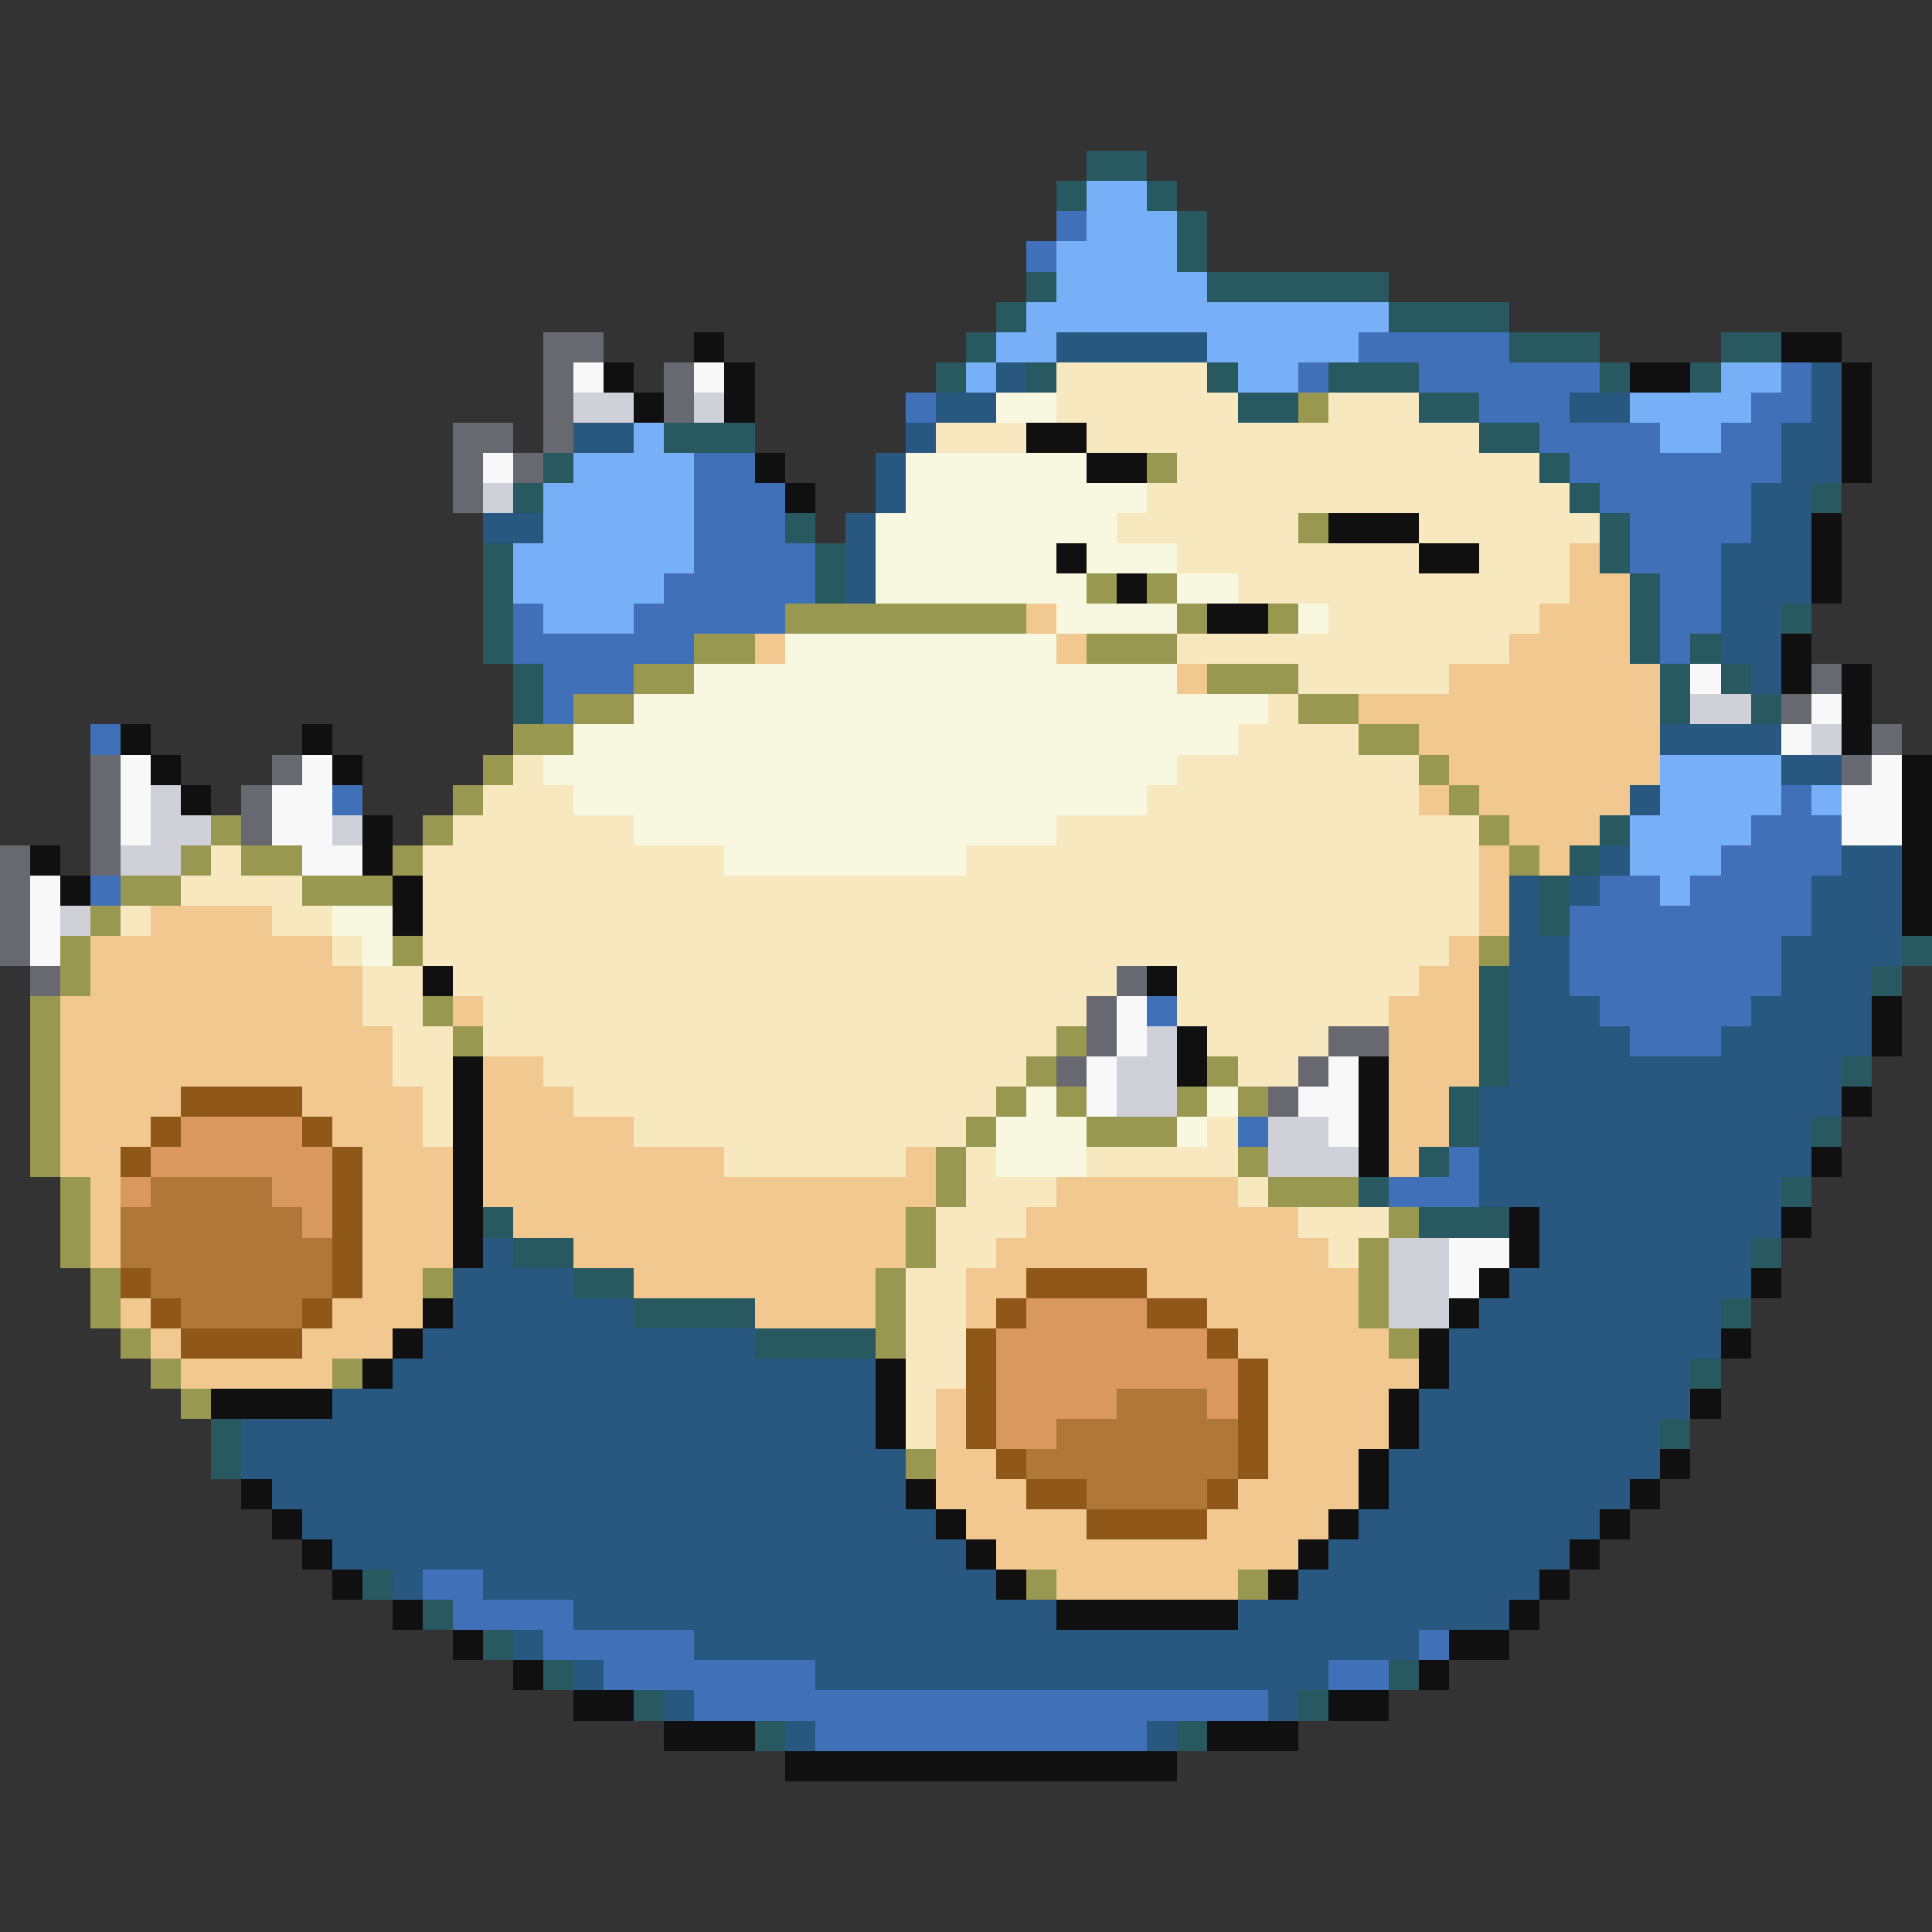 <svg xmlns="http://www.w3.org/2000/svg" viewBox="0 -0.5 64 64" shape-rendering="crispEdges">
<rect x="0" y="-0.5" width="64" height="64" fill="#333333" stroke="none"/>
<path stroke="#285860" d="M36 5h2M35 6h1M38 6h1M39 7h1M39 8h1M34 9h1M40 9h6M33 10h1M46 10h4M32 11h1M50 11h3M57 11h2M31 12h1M34 12h1M40 12h1M44 12h3M53 12h1M56 12h1M41 13h2M47 13h2M22 14h3M49 14h2M18 15h1M51 15h1M17 16h1M52 16h1M60 16h1M26 17h1M53 17h1M16 18h1M27 18h1M53 18h1M16 19h1M27 19h1M54 19h1M16 20h1M54 20h1M59 20h1M16 21h1M54 21h1M56 21h1M17 22h1M55 22h1M57 22h1M17 23h1M55 23h1M58 23h1M53 27h1M52 28h1M51 29h1M51 30h1M63 31h1M49 32h1M62 32h1M49 33h1M49 34h1M49 35h1M61 35h1M48 36h1M48 37h1M60 37h1M47 38h1M45 39h1M59 39h1M16 40h1M47 40h3M17 41h2M58 41h1M19 42h2M21 43h4M57 43h1M25 44h4M56 45h1M7 47h1M55 47h1M7 48h1M12 52h1M14 53h1M16 54h1M18 55h1M46 55h1M21 56h1M43 56h1M25 57h1M39 57h1" />
<path stroke="#78b0f8" d="M36 6h2M36 7h3M35 8h4M35 9h5M34 10h12M33 11h2M40 11h5M32 12h1M41 12h2M57 12h2M54 13h4M21 14h1M55 14h2M19 15h4M18 16h5M18 17h5M17 18h6M17 19h5M18 20h3M55 25h4M55 26h4M60 26h1M54 27h4M54 28h3M55 29h1" />
<path stroke="#4070b8" d="M35 7h1M34 8h1M45 11h5M43 12h1M47 12h6M59 12h1M30 13h1M49 13h3M58 13h2M51 14h4M57 14h2M23 15h2M52 15h7M23 16h3M53 16h5M23 17h3M54 17h4M23 18h4M54 18h3M22 19h5M55 19h2M17 20h1M21 20h5M55 20h2M17 21h6M55 21h1M18 22h3M18 23h1M3 24h1M11 26h1M59 26h1M58 27h3M57 28h4M3 29h1M53 29h2M56 29h4M52 30h8M52 31h7M52 32h7M38 33h1M53 33h5M54 34h3M41 37h1M48 38h1M46 39h3M14 52h2M15 53h4M18 54h5M47 54h1M20 55h7M44 55h2M23 56h19M27 57h11" />
<path stroke="#686870" d="M18 11h2M18 12h1M22 12h1M18 13h1M22 13h1M15 14h2M18 14h1M15 15h1M17 15h1M15 16h1M60 22h1M59 23h1M62 24h1M3 25h1M9 25h1M61 25h1M3 26h1M8 26h1M3 27h1M8 27h1M0 28h1M3 28h1M0 29h1M0 30h1M0 31h1M1 32h1M37 32h1M36 33h1M36 34h1M44 34h2M35 35h1M43 35h1M42 36h1" />
<path stroke="#101010" d="M23 11h1M59 11h2M20 12h1M24 12h1M54 12h2M61 12h1M21 13h1M24 13h1M61 13h1M34 14h2M61 14h1M25 15h1M36 15h2M61 15h1M26 16h1M44 17h3M60 17h1M35 18h1M47 18h2M60 18h1M37 19h1M60 19h1M40 20h2M59 21h1M59 22h1M61 22h1M61 23h1M4 24h1M10 24h1M61 24h1M5 25h1M11 25h1M63 25h1M6 26h1M63 26h1M12 27h1M63 27h1M1 28h1M12 28h1M63 28h1M2 29h1M13 29h1M63 29h1M13 30h1M63 30h1M14 32h1M38 32h1M62 33h1M39 34h1M62 34h1M15 35h1M39 35h1M45 35h1M15 36h1M45 36h1M61 36h1M15 37h1M45 37h1M15 38h1M45 38h1M60 38h1M15 39h1M15 40h1M50 40h1M59 40h1M15 41h1M50 41h1M49 42h1M58 42h1M14 43h1M48 43h1M13 44h1M47 44h1M57 44h1M12 45h1M29 45h1M47 45h1M7 46h4M29 46h1M46 46h1M56 46h1M29 47h1M46 47h1M45 48h1M55 48h1M8 49h1M30 49h1M45 49h1M54 49h1M9 50h1M31 50h1M44 50h1M53 50h1M10 51h1M32 51h1M43 51h1M52 51h1M11 52h1M33 52h1M42 52h1M51 52h1M13 53h1M35 53h6M50 53h1M15 54h1M48 54h2M17 55h1M47 55h1M19 56h2M44 56h2M22 57h3M40 57h3M26 58h13" />
<path stroke="#285880" d="M35 11h5M33 12h1M60 12h1M31 13h2M52 13h2M60 13h1M19 14h2M30 14h1M59 14h2M29 15h1M59 15h2M29 16h1M58 16h2M16 17h2M28 17h1M58 17h2M28 18h1M57 18h3M28 19h1M57 19h3M57 20h2M57 21h2M58 22h1M55 24h4M59 25h2M54 26h1M53 28h1M61 28h2M50 29h1M52 29h1M60 29h3M50 30h1M60 30h3M50 31h2M59 31h4M50 32h2M59 32h3M50 33h3M58 33h4M50 34h4M57 34h5M50 35h11M49 36h12M49 37h11M49 38h11M49 39h10M51 40h8M16 41h1M51 41h7M15 42h4M50 42h8M15 43h6M49 43h8M14 44h11M48 44h9M13 45h16M48 45h8M11 46h18M47 46h9M8 47h21M47 47h8M8 48h22M46 48h9M9 49h21M46 49h8M10 50h21M45 50h8M11 51h21M44 51h8M13 52h1M16 52h17M43 52h8M19 53h16M41 53h9M17 54h1M23 54h24M19 55h1M27 55h17M22 56h1M42 56h1M26 57h1M38 57h1" />
<path stroke="#f8f8f8" d="M19 12h1M23 12h1M16 15h1M56 22h1M60 23h1M59 24h1M4 25h1M10 25h1M62 25h1M4 26h1M9 26h2M61 26h2M4 27h1M9 27h2M61 27h2M10 28h2M1 29h1M1 30h1M1 31h1M37 33h1M37 34h1M36 35h1M44 35h1M36 36h1M43 36h2M44 37h1M48 41h2M48 42h1" />
<path stroke="#f8e8c0" d="M35 12h5M35 13h6M44 13h3M31 14h3M36 14h13M39 15h12M38 16h14M37 17h6M47 17h6M39 18h8M49 18h3M41 19h11M44 20h7M39 21h11M43 22h5M42 23h1M41 24h4M17 25h1M39 25h8M16 26h3M38 26h9M15 27h6M35 27h14M7 28h1M14 28h10M32 28h17M6 29h4M14 29h35M4 30h1M9 30h2M14 30h35M11 31h1M14 31h34M12 32h2M15 32h22M39 32h8M12 33h2M16 33h20M39 33h7M13 34h2M16 34h19M40 34h4M13 35h2M18 35h16M41 35h2M14 36h1M19 36h14M14 37h1M21 37h11M40 37h1M24 38h6M32 38h1M36 38h5M32 39h3M41 39h1M31 40h3M43 40h3M31 41h2M44 41h1M30 42h2M30 43h2M30 44h2M30 45h2M30 46h1M30 47h1" />
<path stroke="#d0d0d8" d="M19 13h2M23 13h1M16 16h1M56 23h2M60 24h1M5 26h1M5 27h2M11 27h1M4 28h2M2 30h1M38 34h1M37 35h2M37 36h2M42 37h2M42 38h3M46 41h2M46 42h2M46 43h2" />
<path stroke="#f8f8e0" d="M33 13h2M30 15h6M30 16h8M29 17h8M29 18h6M36 18h3M29 19h7M39 19h2M35 20h4M43 20h1M26 21h9M23 22h16M21 23h21M19 24h22M18 25h21M19 26h19M21 27h14M24 28h8M11 30h2M12 31h1M34 36h1M40 36h1M33 37h3M39 37h1M33 38h3" />
<path stroke="#989850" d="M43 13h1M38 15h1M43 17h1M36 19h1M38 19h1M26 20h8M39 20h1M42 20h1M23 21h2M36 21h3M21 22h2M40 22h3M19 23h2M43 23h2M17 24h2M45 24h2M16 25h1M47 25h1M15 26h1M48 26h1M7 27h1M14 27h1M49 27h1M6 28h1M8 28h2M13 28h1M50 28h1M4 29h2M10 29h3M3 30h1M2 31h1M13 31h1M49 31h1M2 32h1M1 33h1M14 33h1M1 34h1M15 34h1M35 34h1M1 35h1M34 35h1M40 35h1M1 36h1M33 36h1M35 36h1M39 36h1M41 36h1M1 37h1M32 37h1M36 37h3M1 38h1M31 38h1M41 38h1M2 39h1M31 39h1M42 39h3M2 40h1M30 40h1M46 40h1M2 41h1M30 41h1M45 41h1M3 42h1M14 42h1M29 42h1M45 42h1M3 43h1M29 43h1M45 43h1M4 44h1M29 44h1M46 44h1M5 45h1M11 45h1M6 46h1M30 48h1M34 52h1M41 52h1" />
<path stroke="#f0c890" d="M52 18h1M52 19h2M34 20h1M51 20h3M25 21h1M35 21h1M50 21h4M39 22h1M48 22h7M45 23h10M47 24h8M48 25h7M47 26h1M49 26h5M50 27h3M49 28h1M51 28h1M49 29h1M5 30h4M49 30h1M3 31h8M48 31h1M3 32h9M47 32h2M2 33h10M15 33h1M46 33h3M2 34h11M46 34h3M2 35h11M16 35h2M46 35h3M2 36h4M10 36h4M16 36h3M46 36h2M2 37h3M11 37h3M16 37h5M46 37h2M2 38h2M12 38h3M16 38h8M30 38h1M46 38h1M3 39h1M12 39h3M16 39h15M35 39h6M3 40h1M12 40h3M17 40h13M34 40h9M3 41h1M12 41h3M19 41h11M33 41h11M12 42h2M21 42h8M32 42h2M38 42h7M4 43h1M11 43h3M25 43h4M32 43h1M40 43h5M5 44h1M10 44h3M41 44h5M6 45h5M42 45h5M31 46h1M42 46h4M31 47h1M42 47h4M31 48h2M42 48h3M31 49h3M41 49h4M32 50h4M40 50h4M33 51h10M35 52h6" />
<path stroke="#905818" d="M6 36h4M5 37h1M10 37h1M4 38h1M11 38h1M11 39h1M11 40h1M11 41h1M4 42h1M11 42h1M34 42h4M5 43h1M10 43h1M33 43h1M38 43h2M6 44h4M32 44h1M40 44h1M32 45h1M41 45h1M32 46h1M41 46h1M32 47h1M41 47h1M33 48h1M41 48h1M34 49h2M40 49h1M36 50h4" />
<path stroke="#d89860" d="M6 37h4M5 38h6M4 39h1M9 39h2M10 40h1M34 43h4M33 44h7M33 45h8M33 46h4M40 46h1M33 47h2" />
<path stroke="#b07838" d="M5 39h4M4 40h6M4 41h7M5 42h6M6 43h4M37 46h3M35 47h6M34 48h7M36 49h4" />
</svg>